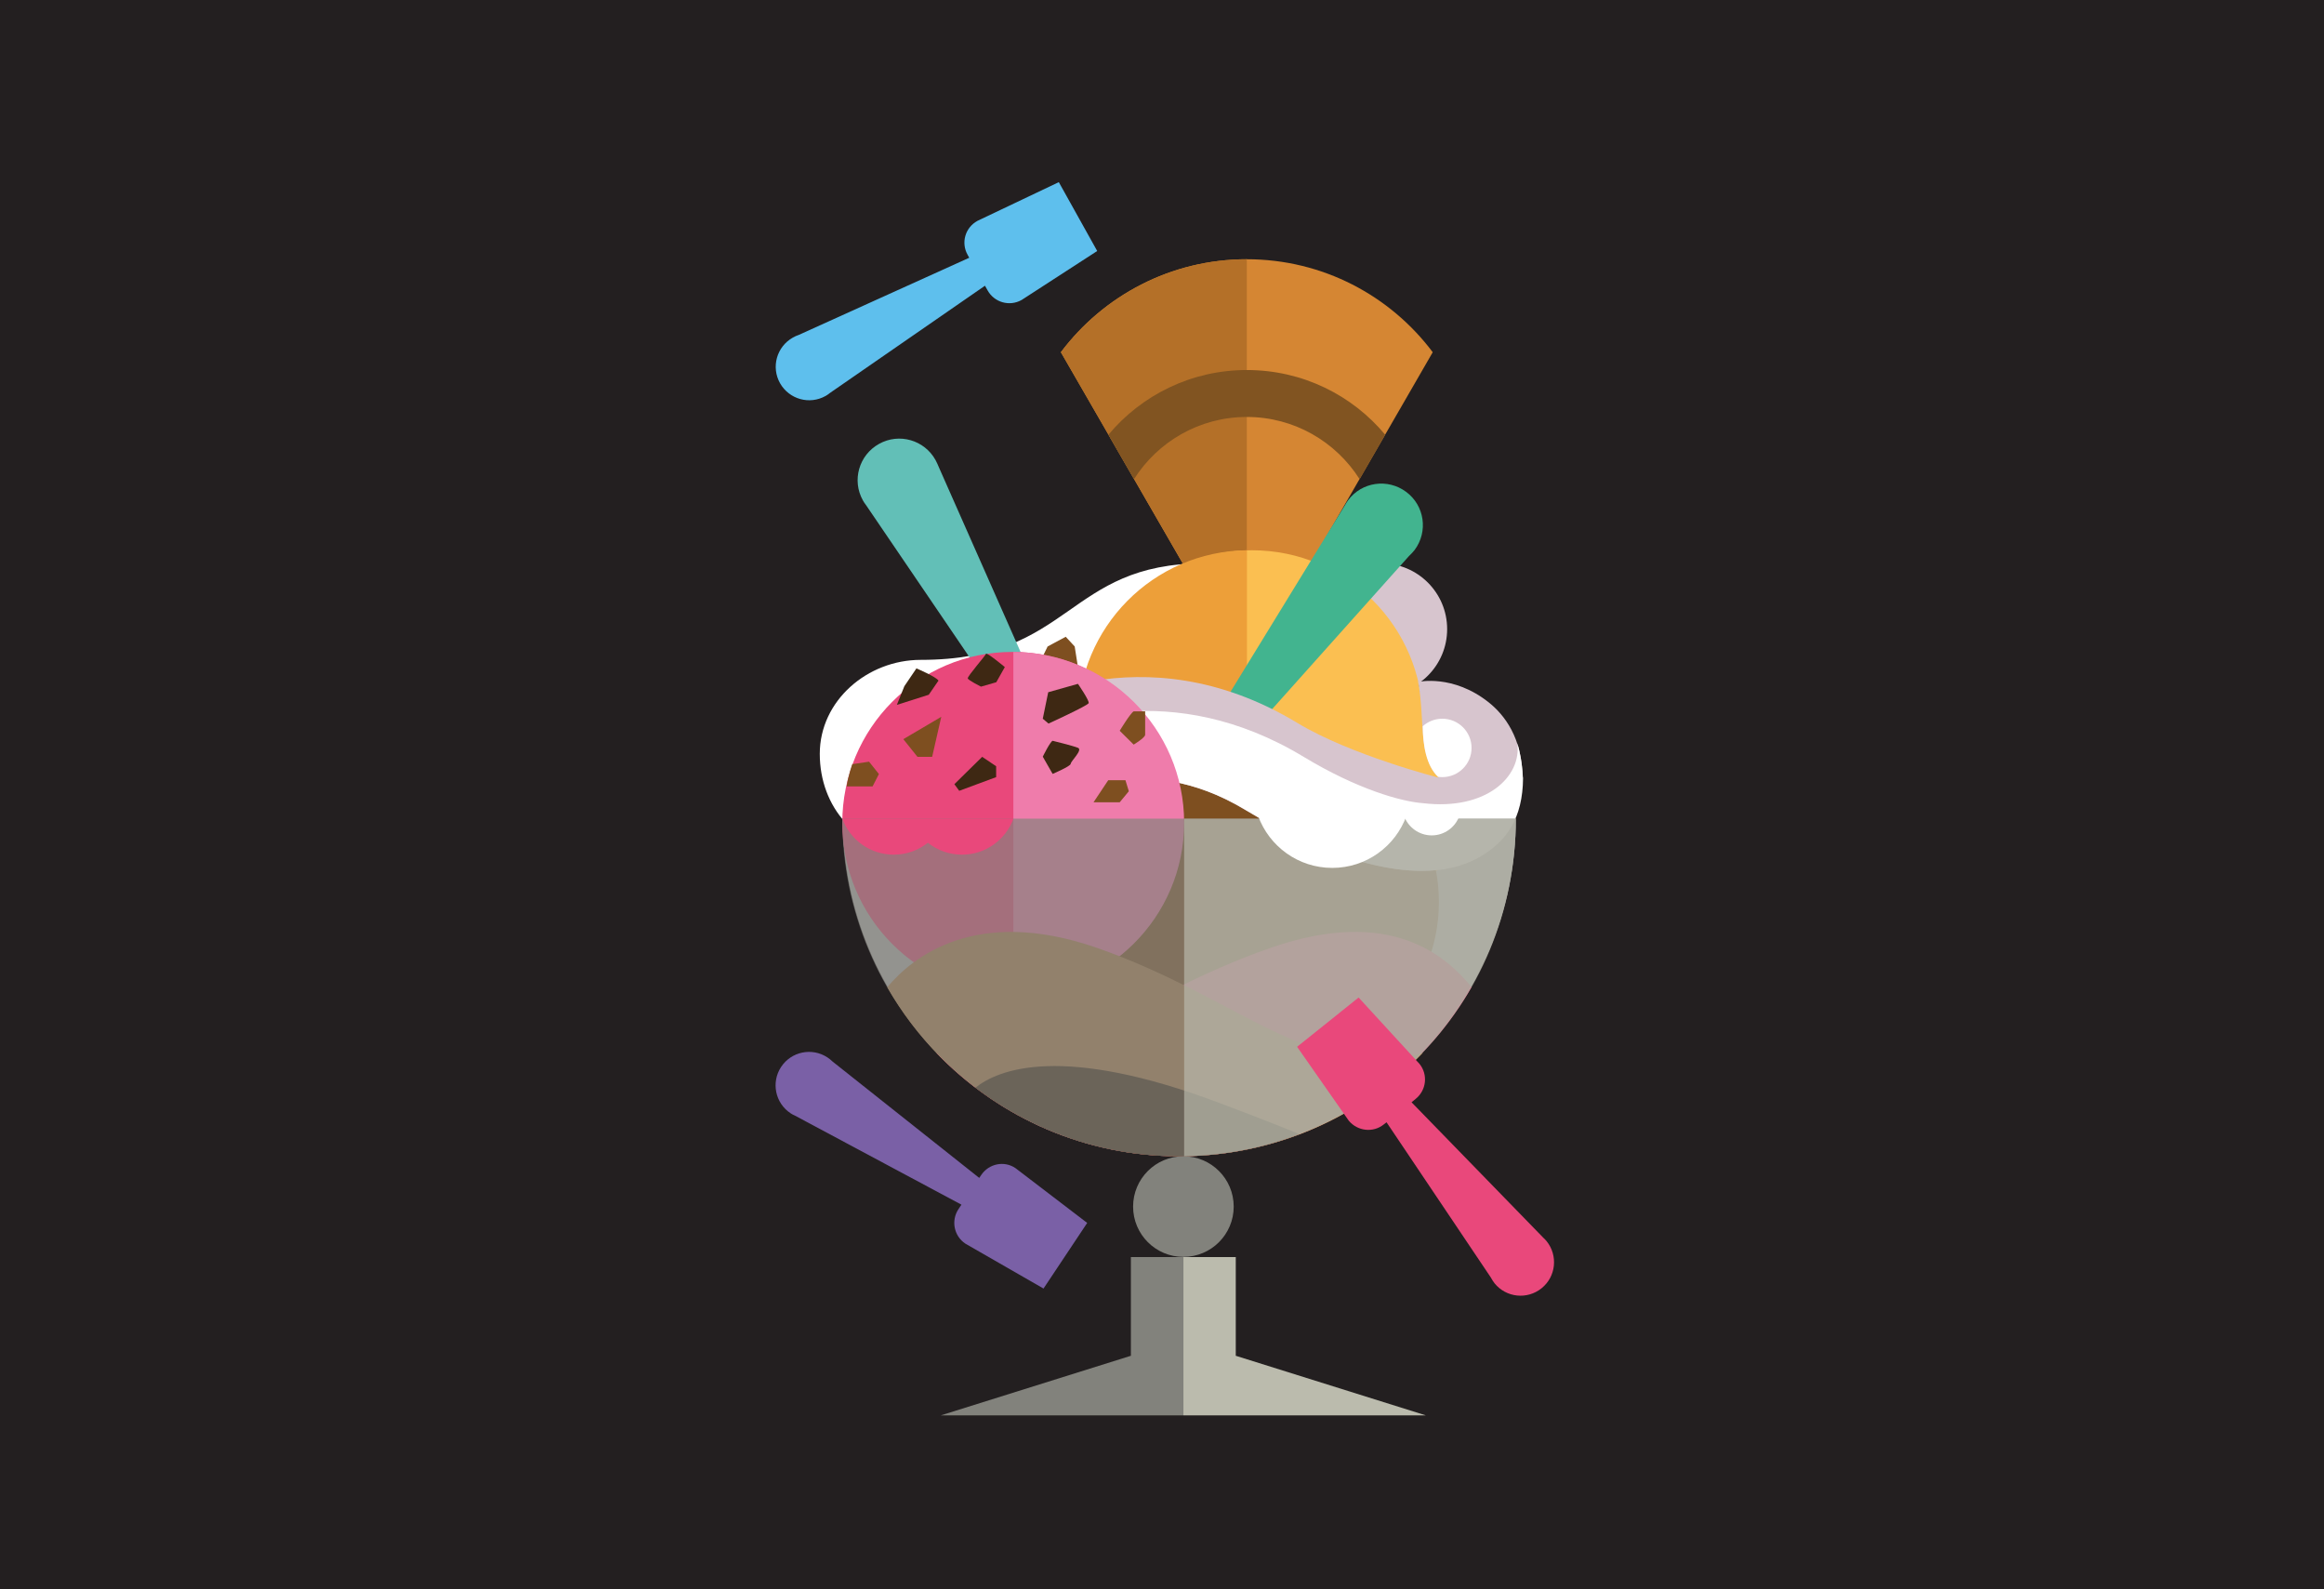 <?xml version="1.0" encoding="utf-8"?>
<!-- Generator: Adobe Illustrator 18.0.0, SVG Export Plug-In . SVG Version: 6.00 Build 0)  -->
<!DOCTYPE svg PUBLIC "-//W3C//DTD SVG 1.1//EN" "http://www.w3.org/Graphics/SVG/1.1/DTD/svg11.dtd">
<svg version="1.1" id="Layer_1" xmlns="http://www.w3.org/2000/svg" xmlns:xlink="http://www.w3.org/1999/xlink" x="0px" y="0px"
	 viewBox="0 0 1579.9 1080" enable-background="new 0 0 1579.9 1080" xml:space="preserve">
<rect y="0" fill="#231F20" width="1579.9" height="1080"/>
<path fill="#D58633" d="M847.6,458.4l126.4-219c-28.8-38.4-74.7-63.2-126.4-63.2c-51.7,0-97.6,24.8-126.4,63.2L847.6,458.4z"/>
<path fill="#B47028" d="M721.2,239.4l119.5,207h6.9V176.2C795.9,176.2,750.1,201.1,721.2,239.4z"/>
<path opacity="0.67" fill="#FFFFFF" enable-background="new    " d="M801.3,785.9c126.6,0,229.2-102.9,229.2-229.5l-457.6-0.5
	C572.9,682.5,674.7,785.9,801.3,785.9z"/>
<path fill="#D7C5CE" d="M983.8,427.6c0,24.7-20,44.7-44.7,44.7h-15.9c-24.7,0-44.7-20-44.7-44.7l0,0c0-24.7-52.1-44.7-27.4-44.7h88
	C963.8,382.9,983.8,402.9,983.8,427.6L983.8,427.6z"/>
<path fill="#FFFFFF" d="M818.5,382.9c-94,0-89.3,65.6-192.6,65.6c-36.2,0-68.6,27.7-68.6,63.9s25.3,65.6,61.5,65.6
	c36.2,0,65.6-29.4,65.6-65.6c0-12.2-3.3-23.6-9.1-33.4h128.1C803.3,479,915.9,382.9,818.5,382.9z"/>
<path fill="#FBBF51" d="M1030.5,556.4c-34.8,0-63-28.2-63-63c0,0-0.2-2.1-0.2-3.2c0-64.2-52-116.2-116.2-116.2
	s-116.2,52-116.2,116.2s52,116.2,116.2,116.2c36.3,0,45.4,50.5,66.7,24.3L1030.5,556.4z"/>
<path fill="#ED9F39" d="M847.6,374c-63.5,0.7-114.8,52.4-114.8,116.1c0,29.5,11,56.5,29.2,76.9h85.7V374H847.6z"/>
<path fill="#7E4F20" d="M750.6,613.1c0-62.8,50.9-113.8,113.8-113.8c62.8,0,113.8,50.9,113.8,113.8c0,62.8-50.9,113.8-113.8,113.8
	C801.6,726.9,750.6,676,750.6,613.1z"/>
<path fill="#62BFB7" d="M636,312.7c-7.6-13.7-24.8-18.6-38.4-11c-13.7,7.6-18.6,24.8-11,38.4c0.6,1.2,1.4,2.2,2.2,3.3l90.8,133.5
	l23.4-13l-64.6-146C637.7,316.2,636.9,314.4,636,312.7z"/>
<path fill="#42B48F" d="M961.7,373.8c9.3-12.5,6.8-30.2-5.8-39.5c-12.5-9.3-30.2-6.8-39.5,5.8c-0.8,1.1-1.5,2.2-2.1,3.3L829.9,481
	l21.5,16l106.4-119C959.2,376.7,960.5,375.3,961.7,373.8z"/>
<g>
	<path fill="#D7C5CE" d="M966.3,591.9c-46.9,0-101-30-119.8-41.4c-70.8-42.9-127.5-8-128.1-7.6l-37-58.3
		c3.8-2.4,93.8-57.9,200.8,6.9c36.1,21.8,95.9,37.1,95.9,37.1c-14.5-14.2-9.1-38.6-14-65.1c0,0,23.7-5.5,48.1,14
		c10.4,8.3,22.8,24,22.8,51.3c0,23.5-11,43.2-30.1,54C993.5,589.3,980.2,591.9,966.3,591.9z"/>
</g>
<polygon fill="#7E4F20" points="706.7,450.6 712.2,439.4 724.5,432.8 730.6,439.4 732.8,453.4 "/>
<g>
	<path fill="#FFFFFF" d="M1035.2,527.3c-0.2-7.4-2.3-18.1-3.7-22.1c3.1,22.5-21,45.9-64.2,40.7c-14.9-1.1-44.8-9.6-80.9-31.4
		c-90.2-54.6-168.3-23.7-192.8-11.3l25.1,39.7c0.6-0.4,57.2-35.2,128.1,7.6c18.8,11.4,72.9,41.4,119.8,41.4
		c13.9,0,27.1-2.6,38.7-9.1c19.1-10.8,29.9-26.8,30.1-54C1035.3,528.3,1035.2,527.8,1035.2,527.3z"/>
</g>
<path fill="#E9487B" d="M572.6,559.3c0-64.2,51.7-116.2,115.6-116.2c63.8,0,115.6,52,115.6,116.2S752,675.5,688.2,675.5
	C624.3,675.5,572.6,623.5,572.6,559.3z"/>
<path fill="#EF7CAB" d="M688.2,443.1h0.7v232.3h-0.7c64.5,0,116.8-52,116.8-116.2C805,495.1,752.7,443.1,688.2,443.1z"/>
<path fill="#E9487B" d="M801.8,785.9c-64.9,0-123.6-26.9-165.3-70.3c74.6,21.1,130-37.6,227.4-71.4c82.1-28.5,119.4,6.1,136.5,26.7
	C960.8,739.6,886.8,785.9,801.8,785.9z"/>
<path fill="#B27F4D" d="M802,785.9c64.9,0,123.6-26.9,165.3-70.3c-74.6,21.1-124.4-37.6-221.7-71.4c-82.1-28.5-125.2,6.2-142.4,26.8
	C642.5,739.8,717,785.9,802,785.9z"/>
<path fill="#3E2813" d="M801.3,785.9c28.9,0,56.6-5.3,82-15.1c-15-6.1-32.6-13-53.4-20.8c-108.1-40.9-151.3-23.1-166.8-10.7
	C701.6,768.5,749.3,785.9,801.3,785.9z"/>
<path fill="#FFFFFF" d="M977.6,528c0.9,0.1,1.9,0.2,2.9,0.2c11,0,19.9-8.9,19.9-19.8c0-11-8.9-19.9-19.9-19.9
	c-5.1,0-9.7,1.9-13.3,5.1C967.3,506.3,969.5,520.3,977.6,528z"/>
<polygon fill="#7E4F20" points="639.9,487.2 614.1,502.4 623.7,514.4 633.7,514.4 "/>
<path fill="#3E2813" d="M666.9,466.7c0,0-8.6-4.3-9-5.6s12-15.4,12.4-16.7c0.4-1.3,12.8,9,12.8,9l-5.8,10.3L666.9,466.7z"/>
<path fill="#3E2813" d="M638,462.6c-1.7-2.7-15-8.3-15-8.3l-8.2,12.1l-5.1,12.7l21.7-6.9L638,462.6z"/>
<polygon fill="#3E2813" points="648.8,533 667.7,514.4 677.2,520.8 677.2,528.2 652.1,537.5 "/>
<path fill="#3E2813" d="M712.6,470.5l-3.7,18l3.9,3.3c0,0,26.7-12.2,27.3-13.9c0.6-1.7-7.3-13.1-7.3-13.1L712.6,470.5z"/>
<path fill="#3E2813" d="M715.6,503.5c-1.7,0.6-6.7,10.8-6.7,10.8l6.7,11.7c0,0,12.3-5.2,12.3-6.9s8.3-9.3,5-10.8
	C729.5,506.9,715.6,503.5,715.6,503.5z"/>
<path fill="#7E4F20" d="M575.6,534.4c0.9-6.9,3.8-15,3.8-15l11.4-1.7l6.7,8.4l-4.3,8.4h-17.6V534.4z"/>
<polygon fill="#7E4F20" points="743.4,545.3 753.4,530.3 765.1,530.3 767.4,537.8 761.2,545.3 "/>
<path fill="#7E4F20" d="M770.7,483.5c-2.2,1.1-9.5,13.2-9.5,13.2l9.5,9.4c0,0,7.8-4.7,7.8-6.7s0-15.9,0-15.9H770.7z"/>
<path fill="#815421" d="M847.6,251.5c-37.8,0-71.6,17.1-94.1,44l17.4,30.2c16.1-25.4,44.4-42.3,76.7-42.3s60.6,16.9,76.7,42.3
	l17.4-30.2C919.3,268.6,885.5,251.5,847.6,251.5z"/>
<polygon fill="#82827C" points="804.5,854.4 768.8,854.4 768.8,921.5 639.6,962 804.5,962 "/>
<polygon fill="#BBBBAD" points="804.5,854.4 840.1,854.4 840.1,921.5 969.3,962 804.5,962 "/>
<circle fill="#82827C" cx="804.5" cy="820.1" r="34.2"/>
<path opacity="0.67" fill="#82827C" enable-background="new    " d="M801.3,785.9c126.6,0,229.2-102.9,229.2-229.5H572.6
	C572.6,683,674.7,785.9,801.3,785.9z"/>
<path opacity="0.67" fill="#BBBBAD" enable-background="new    " d="M805,785.9c124.9-2,225.5-102.2,225.5-229.5H805V785.9z"/>
<path fill="#7A60A6" d="M667,798.7l-1.3,1.9l-99.6-79c-1.1-1.1-2.3-2-3.6-2.9c-10.5-6.9-24.6-4-31.5,6.5c-6.9,10.5-4,24.6,6.5,31.5
	c0.9,0.6,1.8,1.1,2.8,1.5l113.3,60.6l-2,3c-5.2,7.8-3.1,18.3,4.7,23.5l53.1,30.5l29.7-44.6L690.4,794
	C682.7,788.7,672.2,790.9,667,798.7z"/>
<path fill="#5EBFED" d="M657.8,173.2l1.1,2l-115.8,52.4c-1.4,0.5-2.9,1.1-4.2,1.9c-10.9,6.2-14.8,20-8.6,31c6.2,10.9,20,14.8,31,8.6
	c0.9-0.5,1.8-1.1,2.6-1.8l105.7-73.1l1.8,3.2c4.6,8.2,14.9,11.1,23.1,6.5l51.4-33.3l-26.1-46.8l-55.3,26.3
	C656.1,154.7,653.2,165,657.8,173.2z"/>
<path fill="#E9487B" d="M940.8,764.2l1.8-1.4l70.9,105.5c0.7,1.3,1.5,2.6,2.5,3.9c7.9,9.8,22.2,11.3,32,3.4
	c9.8-7.9,11.3-22.2,3.4-32c-0.7-0.8-1.4-1.6-2.2-2.3l-89.6-92.1l2.8-2.3c7.3-5.9,8.5-16.5,2.6-23.8L923.6,678l-41.8,33.5l35.1,50.2
	C922.9,768.9,933.5,770.1,940.8,764.2z"/>
<path fill="#FFFFFF" d="M855.3,554.6c7.5,20.6,27.2,35.3,50.4,35.3s42.9-14.7,50.4-35.3H855.3z"/>
<path fill="#FFFFFF" d="M954.5,554.6c2.8,7.7,10.2,13.2,18.8,13.2c8.7,0,16-5.5,18.8-13.2H954.5z"/>
<path fill="#E9487B" d="M642.5,556.4h-23.6h-46.3c5.2,14.3,18.9,24.5,35,24.5c8.8,0,16.8-3,23.2-8.1c6.4,5.1,14.4,8.1,23.2,8.1
	c16.1,0,29.7-10.2,35-24.5H642.5z"/>
</svg>
